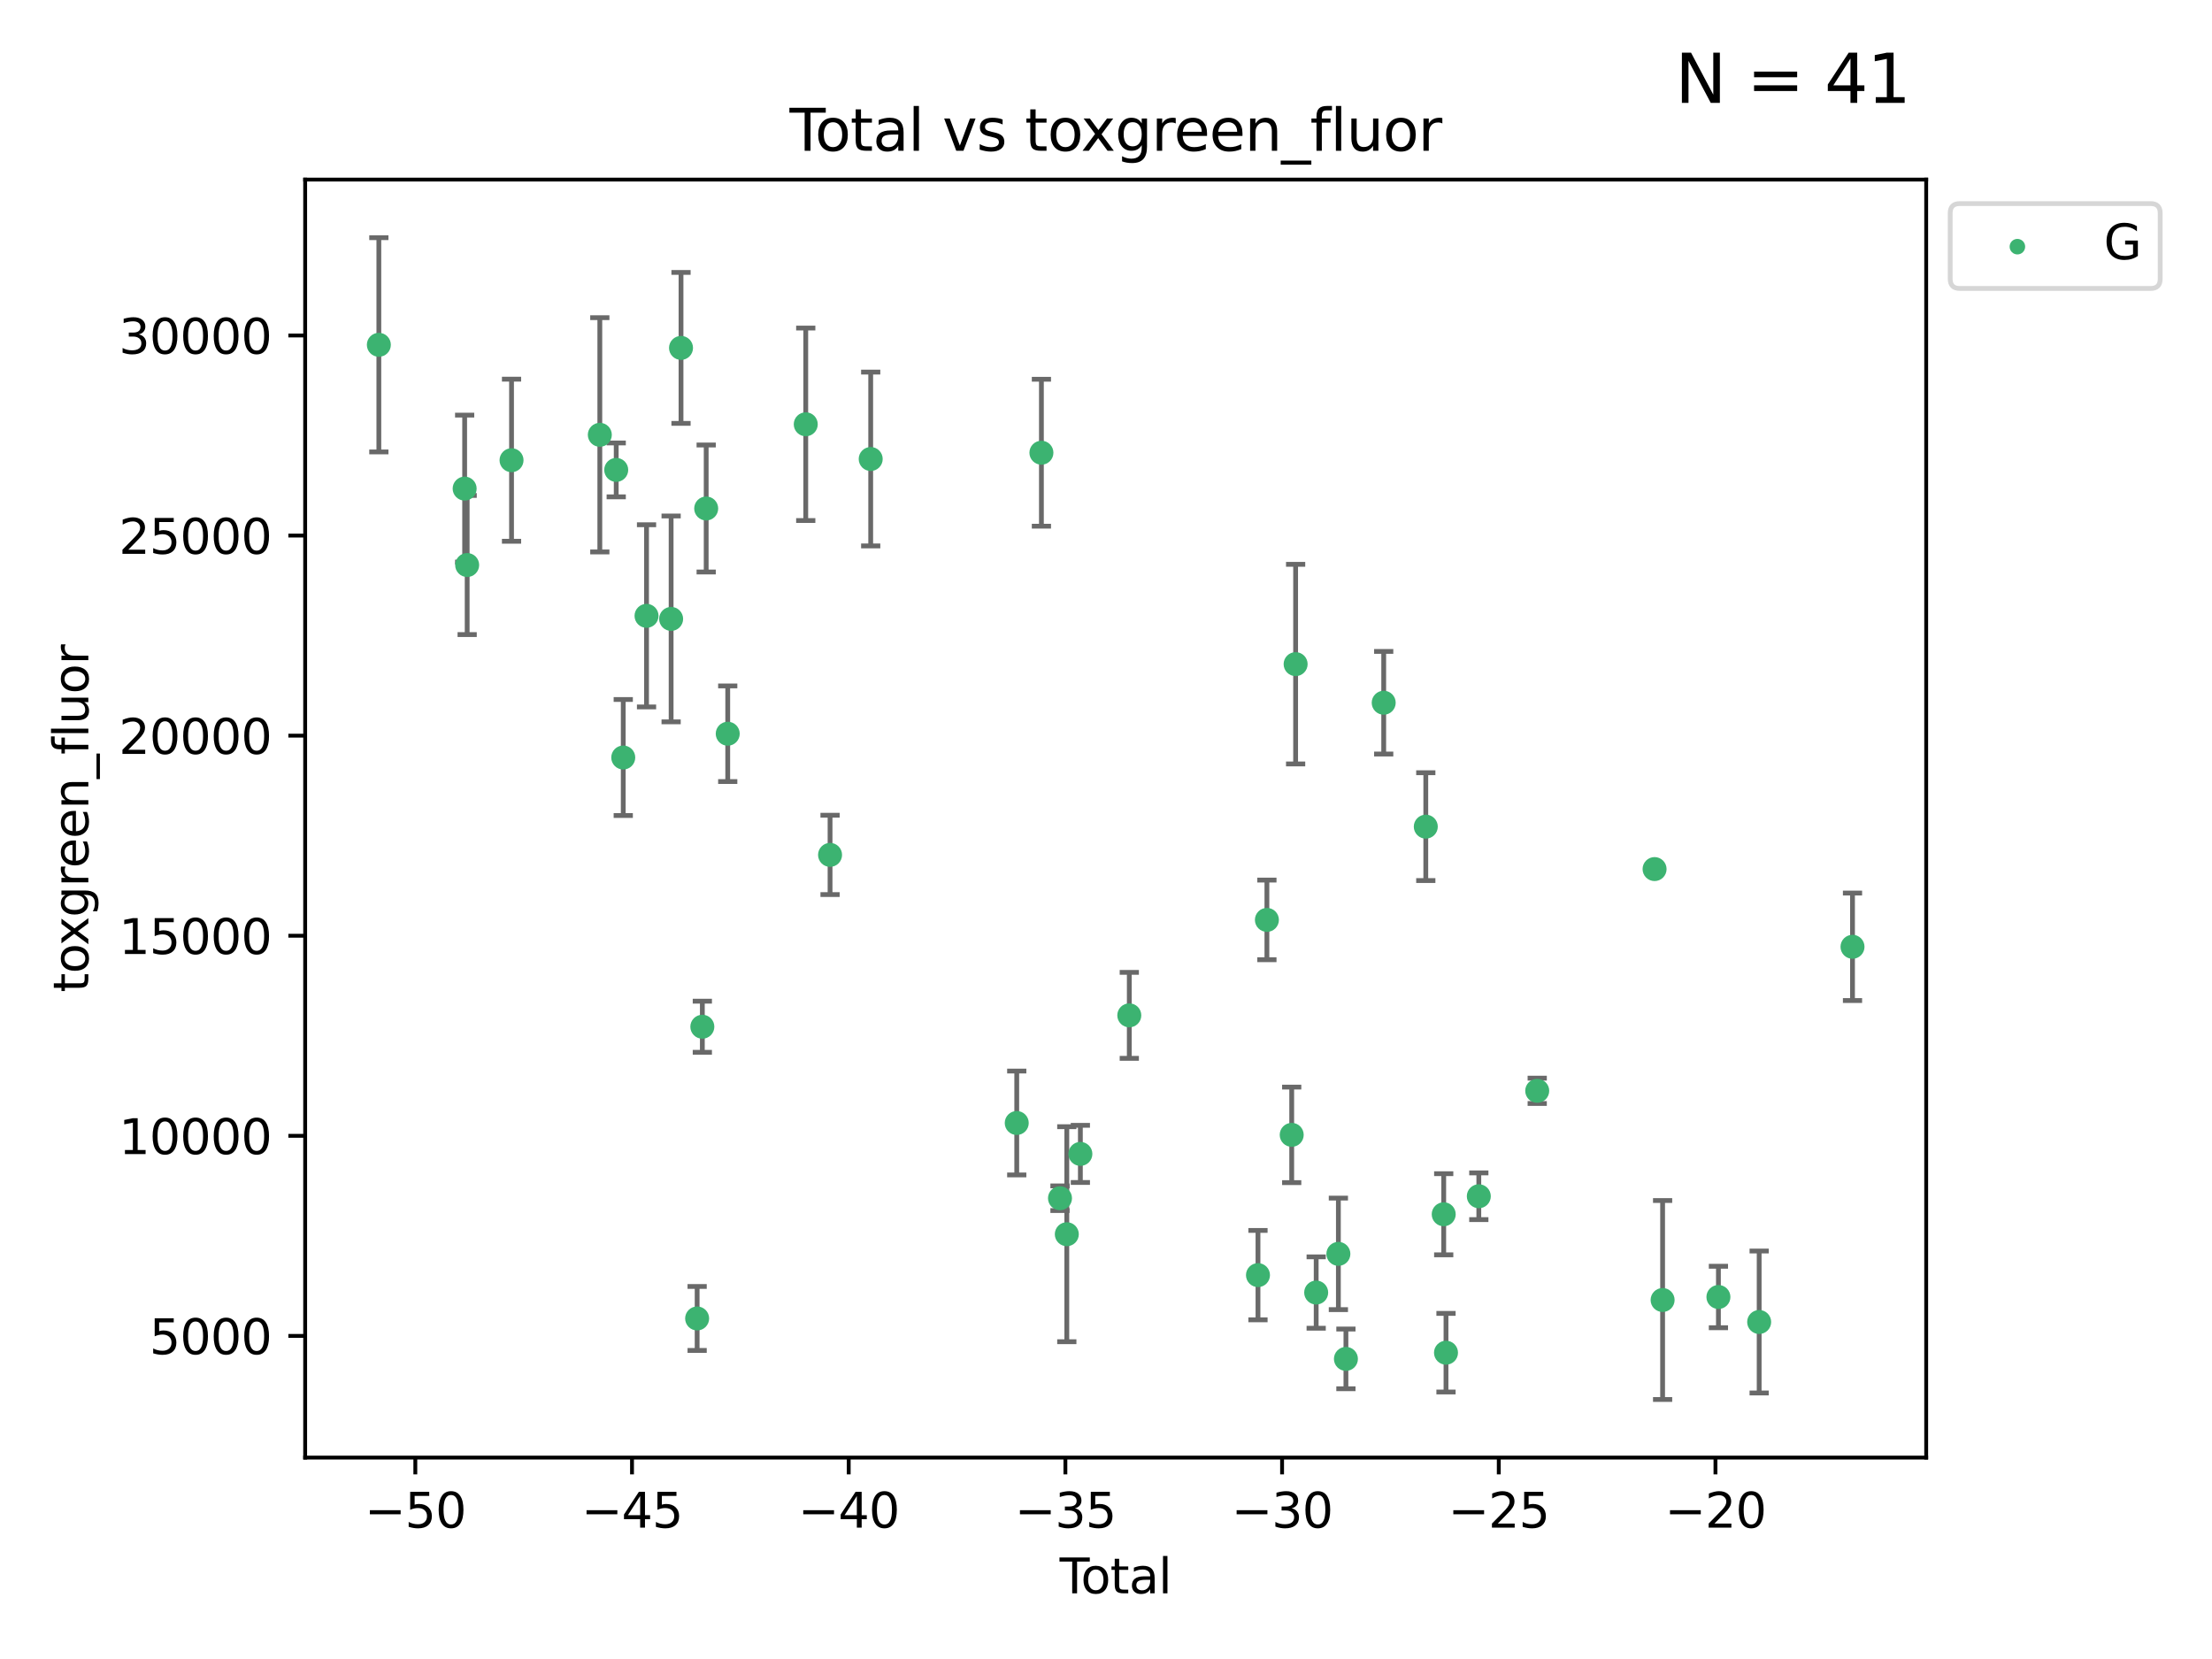 <?xml version="1.0" encoding="utf-8" standalone="no"?>
<!DOCTYPE svg PUBLIC "-//W3C//DTD SVG 1.1//EN"
  "http://www.w3.org/Graphics/SVG/1.1/DTD/svg11.dtd">
<svg xmlns:xlink="http://www.w3.org/1999/xlink" width="460.8pt" height="345.6pt" viewBox="0 0 460.8 345.6" xmlns="http://www.w3.org/2000/svg" version="1.1">
 <defs>
  <style type="text/css">*{stroke-linejoin: round; stroke-linecap: butt}</style>
 </defs>
 <g id="figure_1">
  <g id="patch_1">
   <path d="M 0 345.6 
L 460.8 345.6 
L 460.8 0 
L 0 0 
z
" style="fill: #ffffff"/>
  </g>
  <g id="axes_1">
   <g id="patch_2">
    <path d="M 63.571 303.64 
L 401.26 303.64 
L 401.26 37.411 
L 63.571 37.411 
z
" style="fill: #ffffff"/>
   </g>
   <g id="PathCollection_1">
    <defs>
     <path id="md3df9afcb2" d="M 0 1.118 
C 0.297 1.118 0.581 1 0.791 0.791 
C 1 0.581 1.118 0.297 1.118 0 
C 1.118 -0.297 1 -0.581 0.791 -0.791 
C 0.581 -1 0.297 -1.118 0 -1.118 
C -0.297 -1.118 -0.581 -1 -0.791 -0.791 
C -1 -0.581 -1.118 -0.297 -1.118 0 
C -1.118 0.297 -1 0.581 -0.791 0.791 
C -0.581 1 -0.297 1.118 0 1.118 
z
" style="stroke: #3cb371"/>
    </defs>
    <g clip-path="url(#p1edfb2a0eb)">
     <use xlink:href="#md3df9afcb2" x="78.921" y="71.829" style="fill: #3cb371; stroke: #3cb371"/>
     <use xlink:href="#md3df9afcb2" x="96.795" y="101.783" style="fill: #3cb371; stroke: #3cb371"/>
     <use xlink:href="#md3df9afcb2" x="97.319" y="117.705" style="fill: #3cb371; stroke: #3cb371"/>
     <use xlink:href="#md3df9afcb2" x="106.562" y="95.87" style="fill: #3cb371; stroke: #3cb371"/>
     <use xlink:href="#md3df9afcb2" x="124.953" y="90.578" style="fill: #3cb371; stroke: #3cb371"/>
     <use xlink:href="#md3df9afcb2" x="128.369" y="97.889" style="fill: #3cb371; stroke: #3cb371"/>
     <use xlink:href="#md3df9afcb2" x="129.835" y="157.804" style="fill: #3cb371; stroke: #3cb371"/>
     <use xlink:href="#md3df9afcb2" x="134.685" y="128.29" style="fill: #3cb371; stroke: #3cb371"/>
     <use xlink:href="#md3df9afcb2" x="139.807" y="128.929" style="fill: #3cb371; stroke: #3cb371"/>
     <use xlink:href="#md3df9afcb2" x="141.868" y="72.475" style="fill: #3cb371; stroke: #3cb371"/>
     <use xlink:href="#md3df9afcb2" x="145.227" y="274.66" style="fill: #3cb371; stroke: #3cb371"/>
     <use xlink:href="#md3df9afcb2" x="146.31" y="213.887" style="fill: #3cb371; stroke: #3cb371"/>
     <use xlink:href="#md3df9afcb2" x="147.112" y="105.928" style="fill: #3cb371; stroke: #3cb371"/>
     <use xlink:href="#md3df9afcb2" x="151.6" y="152.848" style="fill: #3cb371; stroke: #3cb371"/>
     <use xlink:href="#md3df9afcb2" x="167.853" y="88.387" style="fill: #3cb371; stroke: #3cb371"/>
     <use xlink:href="#md3df9afcb2" x="172.916" y="178.087" style="fill: #3cb371; stroke: #3cb371"/>
     <use xlink:href="#md3df9afcb2" x="181.383" y="95.619" style="fill: #3cb371; stroke: #3cb371"/>
     <use xlink:href="#md3df9afcb2" x="211.806" y="233.94" style="fill: #3cb371; stroke: #3cb371"/>
     <use xlink:href="#md3df9afcb2" x="216.945" y="94.31" style="fill: #3cb371; stroke: #3cb371"/>
     <use xlink:href="#md3df9afcb2" x="220.816" y="249.612" style="fill: #3cb371; stroke: #3cb371"/>
     <use xlink:href="#md3df9afcb2" x="222.236" y="257.109" style="fill: #3cb371; stroke: #3cb371"/>
     <use xlink:href="#md3df9afcb2" x="225.061" y="240.379" style="fill: #3cb371; stroke: #3cb371"/>
     <use xlink:href="#md3df9afcb2" x="235.252" y="211.515" style="fill: #3cb371; stroke: #3cb371"/>
     <use xlink:href="#md3df9afcb2" x="262.06" y="265.63" style="fill: #3cb371; stroke: #3cb371"/>
     <use xlink:href="#md3df9afcb2" x="263.919" y="191.631" style="fill: #3cb371; stroke: #3cb371"/>
     <use xlink:href="#md3df9afcb2" x="269.086" y="236.411" style="fill: #3cb371; stroke: #3cb371"/>
     <use xlink:href="#md3df9afcb2" x="269.902" y="138.35" style="fill: #3cb371; stroke: #3cb371"/>
     <use xlink:href="#md3df9afcb2" x="274.184" y="269.261" style="fill: #3cb371; stroke: #3cb371"/>
     <use xlink:href="#md3df9afcb2" x="278.809" y="261.204" style="fill: #3cb371; stroke: #3cb371"/>
     <use xlink:href="#md3df9afcb2" x="280.38" y="283.083" style="fill: #3cb371; stroke: #3cb371"/>
     <use xlink:href="#md3df9afcb2" x="288.251" y="146.392" style="fill: #3cb371; stroke: #3cb371"/>
     <use xlink:href="#md3df9afcb2" x="297.018" y="172.205" style="fill: #3cb371; stroke: #3cb371"/>
     <use xlink:href="#md3df9afcb2" x="300.752" y="252.953" style="fill: #3cb371; stroke: #3cb371"/>
     <use xlink:href="#md3df9afcb2" x="301.228" y="281.793" style="fill: #3cb371; stroke: #3cb371"/>
     <use xlink:href="#md3df9afcb2" x="308.064" y="249.2" style="fill: #3cb371; stroke: #3cb371"/>
     <use xlink:href="#md3df9afcb2" x="320.231" y="227.239" style="fill: #3cb371; stroke: #3cb371"/>
     <use xlink:href="#md3df9afcb2" x="344.679" y="181.043" style="fill: #3cb371; stroke: #3cb371"/>
     <use xlink:href="#md3df9afcb2" x="346.352" y="270.814" style="fill: #3cb371; stroke: #3cb371"/>
     <use xlink:href="#md3df9afcb2" x="357.978" y="270.188" style="fill: #3cb371; stroke: #3cb371"/>
     <use xlink:href="#md3df9afcb2" x="366.466" y="275.395" style="fill: #3cb371; stroke: #3cb371"/>
     <use xlink:href="#md3df9afcb2" x="385.911" y="197.234" style="fill: #3cb371; stroke: #3cb371"/>
    </g>
   </g>
   <g id="matplotlib.axis_1">
    <g id="xtick_1">
     <g id="line2d_1">
      <defs>
       <path id="m8cf23bf9b9" d="M 0 0 
L 0 3.5 
" style="stroke: #000000; stroke-width: 0.8"/>
      </defs>
      <g>
       <use xlink:href="#m8cf23bf9b9" x="86.519" y="303.64" style="stroke: #000000; stroke-width: 0.8"/>
      </g>
     </g>
     <g id="text_1">
      <!-- −50 -->
      <g transform="translate(75.966 318.238)scale(0.1 -0.1)">
       <defs>
        <path id="DejaVuSans-2212" d="M 678 2272 
L 4684 2272 
L 4684 1741 
L 678 1741 
L 678 2272 
z
" transform="scale(0.016)"/>
        <path id="DejaVuSans-35" d="M 691 4666 
L 3169 4666 
L 3169 4134 
L 1269 4134 
L 1269 2991 
Q 1406 3038 1543 3061 
Q 1681 3084 1819 3084 
Q 2600 3084 3056 2656 
Q 3513 2228 3513 1497 
Q 3513 744 3044 326 
Q 2575 -91 1722 -91 
Q 1428 -91 1123 -41 
Q 819 9 494 109 
L 494 744 
Q 775 591 1075 516 
Q 1375 441 1709 441 
Q 2250 441 2565 725 
Q 2881 1009 2881 1497 
Q 2881 1984 2565 2268 
Q 2250 2553 1709 2553 
Q 1456 2553 1204 2497 
Q 953 2441 691 2322 
L 691 4666 
z
" transform="scale(0.016)"/>
        <path id="DejaVuSans-30" d="M 2034 4250 
Q 1547 4250 1301 3770 
Q 1056 3291 1056 2328 
Q 1056 1369 1301 889 
Q 1547 409 2034 409 
Q 2525 409 2770 889 
Q 3016 1369 3016 2328 
Q 3016 3291 2770 3770 
Q 2525 4250 2034 4250 
z
M 2034 4750 
Q 2819 4750 3233 4129 
Q 3647 3509 3647 2328 
Q 3647 1150 3233 529 
Q 2819 -91 2034 -91 
Q 1250 -91 836 529 
Q 422 1150 422 2328 
Q 422 3509 836 4129 
Q 1250 4750 2034 4750 
z
" transform="scale(0.016)"/>
       </defs>
       <use xlink:href="#DejaVuSans-2212"/>
       <use xlink:href="#DejaVuSans-35" x="83.789"/>
       <use xlink:href="#DejaVuSans-30" x="147.412"/>
      </g>
     </g>
    </g>
    <g id="xtick_2">
     <g id="line2d_2">
      <g>
       <use xlink:href="#m8cf23bf9b9" x="131.659" y="303.64" style="stroke: #000000; stroke-width: 0.8"/>
      </g>
     </g>
     <g id="text_2">
      <!-- −45 -->
      <g transform="translate(121.107 318.238)scale(0.1 -0.1)">
       <defs>
        <path id="DejaVuSans-34" d="M 2419 4116 
L 825 1625 
L 2419 1625 
L 2419 4116 
z
M 2253 4666 
L 3047 4666 
L 3047 1625 
L 3713 1625 
L 3713 1100 
L 3047 1100 
L 3047 0 
L 2419 0 
L 2419 1100 
L 313 1100 
L 313 1709 
L 2253 4666 
z
" transform="scale(0.016)"/>
       </defs>
       <use xlink:href="#DejaVuSans-2212"/>
       <use xlink:href="#DejaVuSans-34" x="83.789"/>
       <use xlink:href="#DejaVuSans-35" x="147.412"/>
      </g>
     </g>
    </g>
    <g id="xtick_3">
     <g id="line2d_3">
      <g>
       <use xlink:href="#m8cf23bf9b9" x="176.8" y="303.64" style="stroke: #000000; stroke-width: 0.8"/>
      </g>
     </g>
     <g id="text_3">
      <!-- −40 -->
      <g transform="translate(166.247 318.238)scale(0.1 -0.1)">
       <use xlink:href="#DejaVuSans-2212"/>
       <use xlink:href="#DejaVuSans-34" x="83.789"/>
       <use xlink:href="#DejaVuSans-30" x="147.412"/>
      </g>
     </g>
    </g>
    <g id="xtick_4">
     <g id="line2d_4">
      <g>
       <use xlink:href="#m8cf23bf9b9" x="221.94" y="303.64" style="stroke: #000000; stroke-width: 0.8"/>
      </g>
     </g>
     <g id="text_4">
      <!-- −35 -->
      <g transform="translate(211.388 318.238)scale(0.1 -0.1)">
       <defs>
        <path id="DejaVuSans-33" d="M 2597 2516 
Q 3050 2419 3304 2112 
Q 3559 1806 3559 1356 
Q 3559 666 3084 287 
Q 2609 -91 1734 -91 
Q 1441 -91 1130 -33 
Q 819 25 488 141 
L 488 750 
Q 750 597 1062 519 
Q 1375 441 1716 441 
Q 2309 441 2620 675 
Q 2931 909 2931 1356 
Q 2931 1769 2642 2001 
Q 2353 2234 1838 2234 
L 1294 2234 
L 1294 2753 
L 1863 2753 
Q 2328 2753 2575 2939 
Q 2822 3125 2822 3475 
Q 2822 3834 2567 4026 
Q 2313 4219 1838 4219 
Q 1578 4219 1281 4162 
Q 984 4106 628 3988 
L 628 4550 
Q 988 4650 1302 4700 
Q 1616 4750 1894 4750 
Q 2613 4750 3031 4423 
Q 3450 4097 3450 3541 
Q 3450 3153 3228 2886 
Q 3006 2619 2597 2516 
z
" transform="scale(0.016)"/>
       </defs>
       <use xlink:href="#DejaVuSans-2212"/>
       <use xlink:href="#DejaVuSans-33" x="83.789"/>
       <use xlink:href="#DejaVuSans-35" x="147.412"/>
      </g>
     </g>
    </g>
    <g id="xtick_5">
     <g id="line2d_5">
      <g>
       <use xlink:href="#m8cf23bf9b9" x="267.081" y="303.64" style="stroke: #000000; stroke-width: 0.8"/>
      </g>
     </g>
     <g id="text_5">
      <!-- −30 -->
      <g transform="translate(256.528 318.238)scale(0.1 -0.1)">
       <use xlink:href="#DejaVuSans-2212"/>
       <use xlink:href="#DejaVuSans-33" x="83.789"/>
       <use xlink:href="#DejaVuSans-30" x="147.412"/>
      </g>
     </g>
    </g>
    <g id="xtick_6">
     <g id="line2d_6">
      <g>
       <use xlink:href="#m8cf23bf9b9" x="312.221" y="303.64" style="stroke: #000000; stroke-width: 0.8"/>
      </g>
     </g>
     <g id="text_6">
      <!-- −25 -->
      <g transform="translate(301.669 318.238)scale(0.1 -0.1)">
       <defs>
        <path id="DejaVuSans-32" d="M 1228 531 
L 3431 531 
L 3431 0 
L 469 0 
L 469 531 
Q 828 903 1448 1529 
Q 2069 2156 2228 2338 
Q 2531 2678 2651 2914 
Q 2772 3150 2772 3378 
Q 2772 3750 2511 3984 
Q 2250 4219 1831 4219 
Q 1534 4219 1204 4116 
Q 875 4013 500 3803 
L 500 4441 
Q 881 4594 1212 4672 
Q 1544 4750 1819 4750 
Q 2544 4750 2975 4387 
Q 3406 4025 3406 3419 
Q 3406 3131 3298 2873 
Q 3191 2616 2906 2266 
Q 2828 2175 2409 1742 
Q 1991 1309 1228 531 
z
" transform="scale(0.016)"/>
       </defs>
       <use xlink:href="#DejaVuSans-2212"/>
       <use xlink:href="#DejaVuSans-32" x="83.789"/>
       <use xlink:href="#DejaVuSans-35" x="147.412"/>
      </g>
     </g>
    </g>
    <g id="xtick_7">
     <g id="line2d_7">
      <g>
       <use xlink:href="#m8cf23bf9b9" x="357.362" y="303.64" style="stroke: #000000; stroke-width: 0.8"/>
      </g>
     </g>
     <g id="text_7">
      <!-- −20 -->
      <g transform="translate(346.81 318.238)scale(0.1 -0.1)">
       <use xlink:href="#DejaVuSans-2212"/>
       <use xlink:href="#DejaVuSans-32" x="83.789"/>
       <use xlink:href="#DejaVuSans-30" x="147.412"/>
      </g>
     </g>
    </g>
    <g id="text_8">
     <!-- Total -->
     <g transform="translate(220.739 331.917)scale(0.1 -0.1)">
      <defs>
       <path id="DejaVuSans-54" d="M -19 4666 
L 3928 4666 
L 3928 4134 
L 2272 4134 
L 2272 0 
L 1638 0 
L 1638 4134 
L -19 4134 
L -19 4666 
z
" transform="scale(0.016)"/>
       <path id="DejaVuSans-6f" d="M 1959 3097 
Q 1497 3097 1228 2736 
Q 959 2375 959 1747 
Q 959 1119 1226 758 
Q 1494 397 1959 397 
Q 2419 397 2687 759 
Q 2956 1122 2956 1747 
Q 2956 2369 2687 2733 
Q 2419 3097 1959 3097 
z
M 1959 3584 
Q 2709 3584 3137 3096 
Q 3566 2609 3566 1747 
Q 3566 888 3137 398 
Q 2709 -91 1959 -91 
Q 1206 -91 779 398 
Q 353 888 353 1747 
Q 353 2609 779 3096 
Q 1206 3584 1959 3584 
z
" transform="scale(0.016)"/>
       <path id="DejaVuSans-74" d="M 1172 4494 
L 1172 3500 
L 2356 3500 
L 2356 3053 
L 1172 3053 
L 1172 1153 
Q 1172 725 1289 603 
Q 1406 481 1766 481 
L 2356 481 
L 2356 0 
L 1766 0 
Q 1100 0 847 248 
Q 594 497 594 1153 
L 594 3053 
L 172 3053 
L 172 3500 
L 594 3500 
L 594 4494 
L 1172 4494 
z
" transform="scale(0.016)"/>
       <path id="DejaVuSans-61" d="M 2194 1759 
Q 1497 1759 1228 1600 
Q 959 1441 959 1056 
Q 959 750 1161 570 
Q 1363 391 1709 391 
Q 2188 391 2477 730 
Q 2766 1069 2766 1631 
L 2766 1759 
L 2194 1759 
z
M 3341 1997 
L 3341 0 
L 2766 0 
L 2766 531 
Q 2569 213 2275 61 
Q 1981 -91 1556 -91 
Q 1019 -91 701 211 
Q 384 513 384 1019 
Q 384 1609 779 1909 
Q 1175 2209 1959 2209 
L 2766 2209 
L 2766 2266 
Q 2766 2663 2505 2880 
Q 2244 3097 1772 3097 
Q 1472 3097 1187 3025 
Q 903 2953 641 2809 
L 641 3341 
Q 956 3463 1253 3523 
Q 1550 3584 1831 3584 
Q 2591 3584 2966 3190 
Q 3341 2797 3341 1997 
z
" transform="scale(0.016)"/>
       <path id="DejaVuSans-6c" d="M 603 4863 
L 1178 4863 
L 1178 0 
L 603 0 
L 603 4863 
z
" transform="scale(0.016)"/>
      </defs>
      <use xlink:href="#DejaVuSans-54"/>
      <use xlink:href="#DejaVuSans-6f" x="44.084"/>
      <use xlink:href="#DejaVuSans-74" x="105.266"/>
      <use xlink:href="#DejaVuSans-61" x="144.475"/>
      <use xlink:href="#DejaVuSans-6c" x="205.754"/>
     </g>
    </g>
   </g>
   <g id="matplotlib.axis_2">
    <g id="ytick_1">
     <g id="line2d_8">
      <defs>
       <path id="m9a70e4c75c" d="M 0 0 
L -3.5 0 
" style="stroke: #000000; stroke-width: 0.8"/>
      </defs>
      <g>
       <use xlink:href="#m9a70e4c75c" x="63.571" y="278.294" style="stroke: #000000; stroke-width: 0.8"/>
      </g>
     </g>
     <g id="text_9">
      <!-- 5000 -->
      <g transform="translate(31.121 282.093)scale(0.1 -0.1)">
       <use xlink:href="#DejaVuSans-35"/>
       <use xlink:href="#DejaVuSans-30" x="63.623"/>
       <use xlink:href="#DejaVuSans-30" x="127.246"/>
       <use xlink:href="#DejaVuSans-30" x="190.869"/>
      </g>
     </g>
    </g>
    <g id="ytick_2">
     <g id="line2d_9">
      <g>
       <use xlink:href="#m9a70e4c75c" x="63.571" y="236.612" style="stroke: #000000; stroke-width: 0.8"/>
      </g>
     </g>
     <g id="text_10">
      <!-- 10000 -->
      <g transform="translate(24.759 240.412)scale(0.1 -0.1)">
       <defs>
        <path id="DejaVuSans-31" d="M 794 531 
L 1825 531 
L 1825 4091 
L 703 3866 
L 703 4441 
L 1819 4666 
L 2450 4666 
L 2450 531 
L 3481 531 
L 3481 0 
L 794 0 
L 794 531 
z
" transform="scale(0.016)"/>
       </defs>
       <use xlink:href="#DejaVuSans-31"/>
       <use xlink:href="#DejaVuSans-30" x="63.623"/>
       <use xlink:href="#DejaVuSans-30" x="127.246"/>
       <use xlink:href="#DejaVuSans-30" x="190.869"/>
       <use xlink:href="#DejaVuSans-30" x="254.492"/>
      </g>
     </g>
    </g>
    <g id="ytick_3">
     <g id="line2d_10">
      <g>
       <use xlink:href="#m9a70e4c75c" x="63.571" y="194.931" style="stroke: #000000; stroke-width: 0.8"/>
      </g>
     </g>
     <g id="text_11">
      <!-- 15000 -->
      <g transform="translate(24.759 198.73)scale(0.1 -0.1)">
       <use xlink:href="#DejaVuSans-31"/>
       <use xlink:href="#DejaVuSans-35" x="63.623"/>
       <use xlink:href="#DejaVuSans-30" x="127.246"/>
       <use xlink:href="#DejaVuSans-30" x="190.869"/>
       <use xlink:href="#DejaVuSans-30" x="254.492"/>
      </g>
     </g>
    </g>
    <g id="ytick_4">
     <g id="line2d_11">
      <g>
       <use xlink:href="#m9a70e4c75c" x="63.571" y="153.249" style="stroke: #000000; stroke-width: 0.8"/>
      </g>
     </g>
     <g id="text_12">
      <!-- 20000 -->
      <g transform="translate(24.759 157.048)scale(0.1 -0.1)">
       <use xlink:href="#DejaVuSans-32"/>
       <use xlink:href="#DejaVuSans-30" x="63.623"/>
       <use xlink:href="#DejaVuSans-30" x="127.246"/>
       <use xlink:href="#DejaVuSans-30" x="190.869"/>
       <use xlink:href="#DejaVuSans-30" x="254.492"/>
      </g>
     </g>
    </g>
    <g id="ytick_5">
     <g id="line2d_12">
      <g>
       <use xlink:href="#m9a70e4c75c" x="63.571" y="111.567" style="stroke: #000000; stroke-width: 0.8"/>
      </g>
     </g>
     <g id="text_13">
      <!-- 25000 -->
      <g transform="translate(24.759 115.367)scale(0.1 -0.1)">
       <use xlink:href="#DejaVuSans-32"/>
       <use xlink:href="#DejaVuSans-35" x="63.623"/>
       <use xlink:href="#DejaVuSans-30" x="127.246"/>
       <use xlink:href="#DejaVuSans-30" x="190.869"/>
       <use xlink:href="#DejaVuSans-30" x="254.492"/>
      </g>
     </g>
    </g>
    <g id="ytick_6">
     <g id="line2d_13">
      <g>
       <use xlink:href="#m9a70e4c75c" x="63.571" y="69.886" style="stroke: #000000; stroke-width: 0.8"/>
      </g>
     </g>
     <g id="text_14">
      <!-- 30000 -->
      <g transform="translate(24.759 73.685)scale(0.1 -0.1)">
       <use xlink:href="#DejaVuSans-33"/>
       <use xlink:href="#DejaVuSans-30" x="63.623"/>
       <use xlink:href="#DejaVuSans-30" x="127.246"/>
       <use xlink:href="#DejaVuSans-30" x="190.869"/>
       <use xlink:href="#DejaVuSans-30" x="254.492"/>
      </g>
     </g>
    </g>
    <g id="text_15">
     <!-- toxgreen_fluor -->
     <g transform="translate(18.401 206.72)rotate(-90)scale(0.1 -0.1)">
      <defs>
       <path id="DejaVuSans-78" d="M 3513 3500 
L 2247 1797 
L 3578 0 
L 2900 0 
L 1881 1375 
L 863 0 
L 184 0 
L 1544 1831 
L 300 3500 
L 978 3500 
L 1906 2253 
L 2834 3500 
L 3513 3500 
z
" transform="scale(0.016)"/>
       <path id="DejaVuSans-67" d="M 2906 1791 
Q 2906 2416 2648 2759 
Q 2391 3103 1925 3103 
Q 1463 3103 1205 2759 
Q 947 2416 947 1791 
Q 947 1169 1205 825 
Q 1463 481 1925 481 
Q 2391 481 2648 825 
Q 2906 1169 2906 1791 
z
M 3481 434 
Q 3481 -459 3084 -895 
Q 2688 -1331 1869 -1331 
Q 1566 -1331 1297 -1286 
Q 1028 -1241 775 -1147 
L 775 -588 
Q 1028 -725 1275 -790 
Q 1522 -856 1778 -856 
Q 2344 -856 2625 -561 
Q 2906 -266 2906 331 
L 2906 616 
Q 2728 306 2450 153 
Q 2172 0 1784 0 
Q 1141 0 747 490 
Q 353 981 353 1791 
Q 353 2603 747 3093 
Q 1141 3584 1784 3584 
Q 2172 3584 2450 3431 
Q 2728 3278 2906 2969 
L 2906 3500 
L 3481 3500 
L 3481 434 
z
" transform="scale(0.016)"/>
       <path id="DejaVuSans-72" d="M 2631 2963 
Q 2534 3019 2420 3045 
Q 2306 3072 2169 3072 
Q 1681 3072 1420 2755 
Q 1159 2438 1159 1844 
L 1159 0 
L 581 0 
L 581 3500 
L 1159 3500 
L 1159 2956 
Q 1341 3275 1631 3429 
Q 1922 3584 2338 3584 
Q 2397 3584 2469 3576 
Q 2541 3569 2628 3553 
L 2631 2963 
z
" transform="scale(0.016)"/>
       <path id="DejaVuSans-65" d="M 3597 1894 
L 3597 1613 
L 953 1613 
Q 991 1019 1311 708 
Q 1631 397 2203 397 
Q 2534 397 2845 478 
Q 3156 559 3463 722 
L 3463 178 
Q 3153 47 2828 -22 
Q 2503 -91 2169 -91 
Q 1331 -91 842 396 
Q 353 884 353 1716 
Q 353 2575 817 3079 
Q 1281 3584 2069 3584 
Q 2775 3584 3186 3129 
Q 3597 2675 3597 1894 
z
M 3022 2063 
Q 3016 2534 2758 2815 
Q 2500 3097 2075 3097 
Q 1594 3097 1305 2825 
Q 1016 2553 972 2059 
L 3022 2063 
z
" transform="scale(0.016)"/>
       <path id="DejaVuSans-6e" d="M 3513 2113 
L 3513 0 
L 2938 0 
L 2938 2094 
Q 2938 2591 2744 2837 
Q 2550 3084 2163 3084 
Q 1697 3084 1428 2787 
Q 1159 2491 1159 1978 
L 1159 0 
L 581 0 
L 581 3500 
L 1159 3500 
L 1159 2956 
Q 1366 3272 1645 3428 
Q 1925 3584 2291 3584 
Q 2894 3584 3203 3211 
Q 3513 2838 3513 2113 
z
" transform="scale(0.016)"/>
       <path id="DejaVuSans-5f" d="M 3263 -1063 
L 3263 -1509 
L -63 -1509 
L -63 -1063 
L 3263 -1063 
z
" transform="scale(0.016)"/>
       <path id="DejaVuSans-66" d="M 2375 4863 
L 2375 4384 
L 1825 4384 
Q 1516 4384 1395 4259 
Q 1275 4134 1275 3809 
L 1275 3500 
L 2222 3500 
L 2222 3053 
L 1275 3053 
L 1275 0 
L 697 0 
L 697 3053 
L 147 3053 
L 147 3500 
L 697 3500 
L 697 3744 
Q 697 4328 969 4595 
Q 1241 4863 1831 4863 
L 2375 4863 
z
" transform="scale(0.016)"/>
       <path id="DejaVuSans-75" d="M 544 1381 
L 544 3500 
L 1119 3500 
L 1119 1403 
Q 1119 906 1312 657 
Q 1506 409 1894 409 
Q 2359 409 2629 706 
Q 2900 1003 2900 1516 
L 2900 3500 
L 3475 3500 
L 3475 0 
L 2900 0 
L 2900 538 
Q 2691 219 2414 64 
Q 2138 -91 1772 -91 
Q 1169 -91 856 284 
Q 544 659 544 1381 
z
M 1991 3584 
L 1991 3584 
z
" transform="scale(0.016)"/>
      </defs>
      <use xlink:href="#DejaVuSans-74"/>
      <use xlink:href="#DejaVuSans-6f" x="39.209"/>
      <use xlink:href="#DejaVuSans-78" x="97.266"/>
      <use xlink:href="#DejaVuSans-67" x="156.445"/>
      <use xlink:href="#DejaVuSans-72" x="219.922"/>
      <use xlink:href="#DejaVuSans-65" x="258.785"/>
      <use xlink:href="#DejaVuSans-65" x="320.309"/>
      <use xlink:href="#DejaVuSans-6e" x="381.832"/>
      <use xlink:href="#DejaVuSans-5f" x="445.211"/>
      <use xlink:href="#DejaVuSans-66" x="495.211"/>
      <use xlink:href="#DejaVuSans-6c" x="530.416"/>
      <use xlink:href="#DejaVuSans-75" x="558.199"/>
      <use xlink:href="#DejaVuSans-6f" x="621.578"/>
      <use xlink:href="#DejaVuSans-72" x="682.76"/>
     </g>
    </g>
   </g>
   <g id="LineCollection_1">
    <path d="M 78.921 94.146 
L 78.921 49.513 
" clip-path="url(#p1edfb2a0eb)" style="fill: none; stroke: #696969"/>
    <path d="M 96.795 117.09 
L 96.795 86.476 
" clip-path="url(#p1edfb2a0eb)" style="fill: none; stroke: #696969"/>
    <path d="M 97.319 132.193 
L 97.319 103.217 
" clip-path="url(#p1edfb2a0eb)" style="fill: none; stroke: #696969"/>
    <path d="M 106.562 112.753 
L 106.562 78.987 
" clip-path="url(#p1edfb2a0eb)" style="fill: none; stroke: #696969"/>
    <path d="M 124.953 114.978 
L 124.953 66.177 
" clip-path="url(#p1edfb2a0eb)" style="fill: none; stroke: #696969"/>
    <path d="M 128.369 103.502 
L 128.369 92.276 
" clip-path="url(#p1edfb2a0eb)" style="fill: none; stroke: #696969"/>
    <path d="M 129.835 169.888 
L 129.835 145.72 
" clip-path="url(#p1edfb2a0eb)" style="fill: none; stroke: #696969"/>
    <path d="M 134.685 147.266 
L 134.685 109.315 
" clip-path="url(#p1edfb2a0eb)" style="fill: none; stroke: #696969"/>
    <path d="M 139.807 150.371 
L 139.807 107.487 
" clip-path="url(#p1edfb2a0eb)" style="fill: none; stroke: #696969"/>
    <path d="M 141.868 88.198 
L 141.868 56.753 
" clip-path="url(#p1edfb2a0eb)" style="fill: none; stroke: #696969"/>
    <path d="M 145.227 281.323 
L 145.227 267.998 
" clip-path="url(#p1edfb2a0eb)" style="fill: none; stroke: #696969"/>
    <path d="M 146.31 219.21 
L 146.31 208.565 
" clip-path="url(#p1edfb2a0eb)" style="fill: none; stroke: #696969"/>
    <path d="M 147.112 119.158 
L 147.112 92.699 
" clip-path="url(#p1edfb2a0eb)" style="fill: none; stroke: #696969"/>
    <path d="M 151.6 162.808 
L 151.6 142.888 
" clip-path="url(#p1edfb2a0eb)" style="fill: none; stroke: #696969"/>
    <path d="M 167.853 108.436 
L 167.853 68.338 
" clip-path="url(#p1edfb2a0eb)" style="fill: none; stroke: #696969"/>
    <path d="M 172.916 186.35 
L 172.916 169.825 
" clip-path="url(#p1edfb2a0eb)" style="fill: none; stroke: #696969"/>
    <path d="M 181.383 113.725 
L 181.383 77.513 
" clip-path="url(#p1edfb2a0eb)" style="fill: none; stroke: #696969"/>
    <path d="M 211.806 244.757 
L 211.806 223.123 
" clip-path="url(#p1edfb2a0eb)" style="fill: none; stroke: #696969"/>
    <path d="M 216.945 109.615 
L 216.945 79.005 
" clip-path="url(#p1edfb2a0eb)" style="fill: none; stroke: #696969"/>
    <path d="M 220.816 252.18 
L 220.816 247.044 
" clip-path="url(#p1edfb2a0eb)" style="fill: none; stroke: #696969"/>
    <path d="M 222.236 279.504 
L 222.236 234.714 
" clip-path="url(#p1edfb2a0eb)" style="fill: none; stroke: #696969"/>
    <path d="M 225.061 246.33 
L 225.061 234.428 
" clip-path="url(#p1edfb2a0eb)" style="fill: none; stroke: #696969"/>
    <path d="M 235.252 220.472 
L 235.252 202.558 
" clip-path="url(#p1edfb2a0eb)" style="fill: none; stroke: #696969"/>
    <path d="M 262.06 274.942 
L 262.06 256.319 
" clip-path="url(#p1edfb2a0eb)" style="fill: none; stroke: #696969"/>
    <path d="M 263.919 199.924 
L 263.919 183.337 
" clip-path="url(#p1edfb2a0eb)" style="fill: none; stroke: #696969"/>
    <path d="M 269.086 246.36 
L 269.086 226.463 
" clip-path="url(#p1edfb2a0eb)" style="fill: none; stroke: #696969"/>
    <path d="M 269.902 159.143 
L 269.902 117.557 
" clip-path="url(#p1edfb2a0eb)" style="fill: none; stroke: #696969"/>
    <path d="M 274.184 276.693 
L 274.184 261.829 
" clip-path="url(#p1edfb2a0eb)" style="fill: none; stroke: #696969"/>
    <path d="M 278.809 272.817 
L 278.809 249.591 
" clip-path="url(#p1edfb2a0eb)" style="fill: none; stroke: #696969"/>
    <path d="M 280.38 289.306 
L 280.38 276.861 
" clip-path="url(#p1edfb2a0eb)" style="fill: none; stroke: #696969"/>
    <path d="M 288.251 157.078 
L 288.251 135.706 
" clip-path="url(#p1edfb2a0eb)" style="fill: none; stroke: #696969"/>
    <path d="M 297.018 183.435 
L 297.018 160.974 
" clip-path="url(#p1edfb2a0eb)" style="fill: none; stroke: #696969"/>
    <path d="M 300.752 261.404 
L 300.752 244.502 
" clip-path="url(#p1edfb2a0eb)" style="fill: none; stroke: #696969"/>
    <path d="M 301.228 289.981 
L 301.228 273.606 
" clip-path="url(#p1edfb2a0eb)" style="fill: none; stroke: #696969"/>
    <path d="M 308.064 254.065 
L 308.064 244.335 
" clip-path="url(#p1edfb2a0eb)" style="fill: none; stroke: #696969"/>
    <path d="M 320.231 229.876 
L 320.231 224.601 
" clip-path="url(#p1edfb2a0eb)" style="fill: none; stroke: #696969"/>
    <path d="M 344.679 181.82 
L 344.679 180.266 
" clip-path="url(#p1edfb2a0eb)" style="fill: none; stroke: #696969"/>
    <path d="M 346.352 291.539 
L 346.352 250.089 
" clip-path="url(#p1edfb2a0eb)" style="fill: none; stroke: #696969"/>
    <path d="M 357.978 276.589 
L 357.978 263.787 
" clip-path="url(#p1edfb2a0eb)" style="fill: none; stroke: #696969"/>
    <path d="M 366.466 290.181 
L 366.466 260.61 
" clip-path="url(#p1edfb2a0eb)" style="fill: none; stroke: #696969"/>
    <path d="M 385.911 208.43 
L 385.911 186.039 
" clip-path="url(#p1edfb2a0eb)" style="fill: none; stroke: #696969"/>
   </g>
   <g id="line2d_14">
    <defs>
     <path id="m5cf514660f" d="M 2 0 
L -2 -0 
" style="stroke: #696969"/>
    </defs>
    <g clip-path="url(#p1edfb2a0eb)">
     <use xlink:href="#m5cf514660f" x="78.921" y="94.146" style="fill: #696969; stroke: #696969"/>
     <use xlink:href="#m5cf514660f" x="96.795" y="117.09" style="fill: #696969; stroke: #696969"/>
     <use xlink:href="#m5cf514660f" x="97.319" y="132.193" style="fill: #696969; stroke: #696969"/>
     <use xlink:href="#m5cf514660f" x="106.562" y="112.753" style="fill: #696969; stroke: #696969"/>
     <use xlink:href="#m5cf514660f" x="124.953" y="114.978" style="fill: #696969; stroke: #696969"/>
     <use xlink:href="#m5cf514660f" x="128.369" y="103.502" style="fill: #696969; stroke: #696969"/>
     <use xlink:href="#m5cf514660f" x="129.835" y="169.888" style="fill: #696969; stroke: #696969"/>
     <use xlink:href="#m5cf514660f" x="134.685" y="147.266" style="fill: #696969; stroke: #696969"/>
     <use xlink:href="#m5cf514660f" x="139.807" y="150.371" style="fill: #696969; stroke: #696969"/>
     <use xlink:href="#m5cf514660f" x="141.868" y="88.198" style="fill: #696969; stroke: #696969"/>
     <use xlink:href="#m5cf514660f" x="145.227" y="281.323" style="fill: #696969; stroke: #696969"/>
     <use xlink:href="#m5cf514660f" x="146.31" y="219.21" style="fill: #696969; stroke: #696969"/>
     <use xlink:href="#m5cf514660f" x="147.112" y="119.158" style="fill: #696969; stroke: #696969"/>
     <use xlink:href="#m5cf514660f" x="151.6" y="162.808" style="fill: #696969; stroke: #696969"/>
     <use xlink:href="#m5cf514660f" x="167.853" y="108.436" style="fill: #696969; stroke: #696969"/>
     <use xlink:href="#m5cf514660f" x="172.916" y="186.35" style="fill: #696969; stroke: #696969"/>
     <use xlink:href="#m5cf514660f" x="181.383" y="113.725" style="fill: #696969; stroke: #696969"/>
     <use xlink:href="#m5cf514660f" x="211.806" y="244.757" style="fill: #696969; stroke: #696969"/>
     <use xlink:href="#m5cf514660f" x="216.945" y="109.615" style="fill: #696969; stroke: #696969"/>
     <use xlink:href="#m5cf514660f" x="220.816" y="252.18" style="fill: #696969; stroke: #696969"/>
     <use xlink:href="#m5cf514660f" x="222.236" y="279.504" style="fill: #696969; stroke: #696969"/>
     <use xlink:href="#m5cf514660f" x="225.061" y="246.33" style="fill: #696969; stroke: #696969"/>
     <use xlink:href="#m5cf514660f" x="235.252" y="220.472" style="fill: #696969; stroke: #696969"/>
     <use xlink:href="#m5cf514660f" x="262.06" y="274.942" style="fill: #696969; stroke: #696969"/>
     <use xlink:href="#m5cf514660f" x="263.919" y="199.924" style="fill: #696969; stroke: #696969"/>
     <use xlink:href="#m5cf514660f" x="269.086" y="246.36" style="fill: #696969; stroke: #696969"/>
     <use xlink:href="#m5cf514660f" x="269.902" y="159.143" style="fill: #696969; stroke: #696969"/>
     <use xlink:href="#m5cf514660f" x="274.184" y="276.693" style="fill: #696969; stroke: #696969"/>
     <use xlink:href="#m5cf514660f" x="278.809" y="272.817" style="fill: #696969; stroke: #696969"/>
     <use xlink:href="#m5cf514660f" x="280.38" y="289.306" style="fill: #696969; stroke: #696969"/>
     <use xlink:href="#m5cf514660f" x="288.251" y="157.078" style="fill: #696969; stroke: #696969"/>
     <use xlink:href="#m5cf514660f" x="297.018" y="183.435" style="fill: #696969; stroke: #696969"/>
     <use xlink:href="#m5cf514660f" x="300.752" y="261.404" style="fill: #696969; stroke: #696969"/>
     <use xlink:href="#m5cf514660f" x="301.228" y="289.981" style="fill: #696969; stroke: #696969"/>
     <use xlink:href="#m5cf514660f" x="308.064" y="254.065" style="fill: #696969; stroke: #696969"/>
     <use xlink:href="#m5cf514660f" x="320.231" y="229.876" style="fill: #696969; stroke: #696969"/>
     <use xlink:href="#m5cf514660f" x="344.679" y="181.82" style="fill: #696969; stroke: #696969"/>
     <use xlink:href="#m5cf514660f" x="346.352" y="291.539" style="fill: #696969; stroke: #696969"/>
     <use xlink:href="#m5cf514660f" x="357.978" y="276.589" style="fill: #696969; stroke: #696969"/>
     <use xlink:href="#m5cf514660f" x="366.466" y="290.181" style="fill: #696969; stroke: #696969"/>
     <use xlink:href="#m5cf514660f" x="385.911" y="208.43" style="fill: #696969; stroke: #696969"/>
    </g>
   </g>
   <g id="line2d_15">
    <g clip-path="url(#p1edfb2a0eb)">
     <use xlink:href="#m5cf514660f" x="78.921" y="49.513" style="fill: #696969; stroke: #696969"/>
     <use xlink:href="#m5cf514660f" x="96.795" y="86.476" style="fill: #696969; stroke: #696969"/>
     <use xlink:href="#m5cf514660f" x="97.319" y="103.217" style="fill: #696969; stroke: #696969"/>
     <use xlink:href="#m5cf514660f" x="106.562" y="78.987" style="fill: #696969; stroke: #696969"/>
     <use xlink:href="#m5cf514660f" x="124.953" y="66.177" style="fill: #696969; stroke: #696969"/>
     <use xlink:href="#m5cf514660f" x="128.369" y="92.276" style="fill: #696969; stroke: #696969"/>
     <use xlink:href="#m5cf514660f" x="129.835" y="145.72" style="fill: #696969; stroke: #696969"/>
     <use xlink:href="#m5cf514660f" x="134.685" y="109.315" style="fill: #696969; stroke: #696969"/>
     <use xlink:href="#m5cf514660f" x="139.807" y="107.487" style="fill: #696969; stroke: #696969"/>
     <use xlink:href="#m5cf514660f" x="141.868" y="56.753" style="fill: #696969; stroke: #696969"/>
     <use xlink:href="#m5cf514660f" x="145.227" y="267.998" style="fill: #696969; stroke: #696969"/>
     <use xlink:href="#m5cf514660f" x="146.31" y="208.565" style="fill: #696969; stroke: #696969"/>
     <use xlink:href="#m5cf514660f" x="147.112" y="92.699" style="fill: #696969; stroke: #696969"/>
     <use xlink:href="#m5cf514660f" x="151.6" y="142.888" style="fill: #696969; stroke: #696969"/>
     <use xlink:href="#m5cf514660f" x="167.853" y="68.338" style="fill: #696969; stroke: #696969"/>
     <use xlink:href="#m5cf514660f" x="172.916" y="169.825" style="fill: #696969; stroke: #696969"/>
     <use xlink:href="#m5cf514660f" x="181.383" y="77.513" style="fill: #696969; stroke: #696969"/>
     <use xlink:href="#m5cf514660f" x="211.806" y="223.123" style="fill: #696969; stroke: #696969"/>
     <use xlink:href="#m5cf514660f" x="216.945" y="79.005" style="fill: #696969; stroke: #696969"/>
     <use xlink:href="#m5cf514660f" x="220.816" y="247.044" style="fill: #696969; stroke: #696969"/>
     <use xlink:href="#m5cf514660f" x="222.236" y="234.714" style="fill: #696969; stroke: #696969"/>
     <use xlink:href="#m5cf514660f" x="225.061" y="234.428" style="fill: #696969; stroke: #696969"/>
     <use xlink:href="#m5cf514660f" x="235.252" y="202.558" style="fill: #696969; stroke: #696969"/>
     <use xlink:href="#m5cf514660f" x="262.06" y="256.319" style="fill: #696969; stroke: #696969"/>
     <use xlink:href="#m5cf514660f" x="263.919" y="183.337" style="fill: #696969; stroke: #696969"/>
     <use xlink:href="#m5cf514660f" x="269.086" y="226.463" style="fill: #696969; stroke: #696969"/>
     <use xlink:href="#m5cf514660f" x="269.902" y="117.557" style="fill: #696969; stroke: #696969"/>
     <use xlink:href="#m5cf514660f" x="274.184" y="261.829" style="fill: #696969; stroke: #696969"/>
     <use xlink:href="#m5cf514660f" x="278.809" y="249.591" style="fill: #696969; stroke: #696969"/>
     <use xlink:href="#m5cf514660f" x="280.38" y="276.861" style="fill: #696969; stroke: #696969"/>
     <use xlink:href="#m5cf514660f" x="288.251" y="135.706" style="fill: #696969; stroke: #696969"/>
     <use xlink:href="#m5cf514660f" x="297.018" y="160.974" style="fill: #696969; stroke: #696969"/>
     <use xlink:href="#m5cf514660f" x="300.752" y="244.502" style="fill: #696969; stroke: #696969"/>
     <use xlink:href="#m5cf514660f" x="301.228" y="273.606" style="fill: #696969; stroke: #696969"/>
     <use xlink:href="#m5cf514660f" x="308.064" y="244.335" style="fill: #696969; stroke: #696969"/>
     <use xlink:href="#m5cf514660f" x="320.231" y="224.601" style="fill: #696969; stroke: #696969"/>
     <use xlink:href="#m5cf514660f" x="344.679" y="180.266" style="fill: #696969; stroke: #696969"/>
     <use xlink:href="#m5cf514660f" x="346.352" y="250.089" style="fill: #696969; stroke: #696969"/>
     <use xlink:href="#m5cf514660f" x="357.978" y="263.787" style="fill: #696969; stroke: #696969"/>
     <use xlink:href="#m5cf514660f" x="366.466" y="260.61" style="fill: #696969; stroke: #696969"/>
     <use xlink:href="#m5cf514660f" x="385.911" y="186.039" style="fill: #696969; stroke: #696969"/>
    </g>
   </g>
   <g id="line2d_16">
    <defs>
     <path id="m3d6b823d27" d="M 0 2 
C 0.53 2 1.039 1.789 1.414 1.414 
C 1.789 1.039 2 0.53 2 0 
C 2 -0.53 1.789 -1.039 1.414 -1.414 
C 1.039 -1.789 0.53 -2 0 -2 
C -0.53 -2 -1.039 -1.789 -1.414 -1.414 
C -1.789 -1.039 -2 -0.53 -2 0 
C -2 0.53 -1.789 1.039 -1.414 1.414 
C -1.039 1.789 -0.53 2 0 2 
z
" style="stroke: #3cb371"/>
    </defs>
    <g clip-path="url(#p1edfb2a0eb)">
     <use xlink:href="#m3d6b823d27" x="78.921" y="71.829" style="fill: #3cb371; stroke: #3cb371"/>
     <use xlink:href="#m3d6b823d27" x="96.795" y="101.783" style="fill: #3cb371; stroke: #3cb371"/>
     <use xlink:href="#m3d6b823d27" x="97.319" y="117.705" style="fill: #3cb371; stroke: #3cb371"/>
     <use xlink:href="#m3d6b823d27" x="106.562" y="95.87" style="fill: #3cb371; stroke: #3cb371"/>
     <use xlink:href="#m3d6b823d27" x="124.953" y="90.578" style="fill: #3cb371; stroke: #3cb371"/>
     <use xlink:href="#m3d6b823d27" x="128.369" y="97.889" style="fill: #3cb371; stroke: #3cb371"/>
     <use xlink:href="#m3d6b823d27" x="129.835" y="157.804" style="fill: #3cb371; stroke: #3cb371"/>
     <use xlink:href="#m3d6b823d27" x="134.685" y="128.29" style="fill: #3cb371; stroke: #3cb371"/>
     <use xlink:href="#m3d6b823d27" x="139.807" y="128.929" style="fill: #3cb371; stroke: #3cb371"/>
     <use xlink:href="#m3d6b823d27" x="141.868" y="72.475" style="fill: #3cb371; stroke: #3cb371"/>
     <use xlink:href="#m3d6b823d27" x="145.227" y="274.66" style="fill: #3cb371; stroke: #3cb371"/>
     <use xlink:href="#m3d6b823d27" x="146.31" y="213.887" style="fill: #3cb371; stroke: #3cb371"/>
     <use xlink:href="#m3d6b823d27" x="147.112" y="105.928" style="fill: #3cb371; stroke: #3cb371"/>
     <use xlink:href="#m3d6b823d27" x="151.6" y="152.848" style="fill: #3cb371; stroke: #3cb371"/>
     <use xlink:href="#m3d6b823d27" x="167.853" y="88.387" style="fill: #3cb371; stroke: #3cb371"/>
     <use xlink:href="#m3d6b823d27" x="172.916" y="178.087" style="fill: #3cb371; stroke: #3cb371"/>
     <use xlink:href="#m3d6b823d27" x="181.383" y="95.619" style="fill: #3cb371; stroke: #3cb371"/>
     <use xlink:href="#m3d6b823d27" x="211.806" y="233.94" style="fill: #3cb371; stroke: #3cb371"/>
     <use xlink:href="#m3d6b823d27" x="216.945" y="94.31" style="fill: #3cb371; stroke: #3cb371"/>
     <use xlink:href="#m3d6b823d27" x="220.816" y="249.612" style="fill: #3cb371; stroke: #3cb371"/>
     <use xlink:href="#m3d6b823d27" x="222.236" y="257.109" style="fill: #3cb371; stroke: #3cb371"/>
     <use xlink:href="#m3d6b823d27" x="225.061" y="240.379" style="fill: #3cb371; stroke: #3cb371"/>
     <use xlink:href="#m3d6b823d27" x="235.252" y="211.515" style="fill: #3cb371; stroke: #3cb371"/>
     <use xlink:href="#m3d6b823d27" x="262.06" y="265.63" style="fill: #3cb371; stroke: #3cb371"/>
     <use xlink:href="#m3d6b823d27" x="263.919" y="191.631" style="fill: #3cb371; stroke: #3cb371"/>
     <use xlink:href="#m3d6b823d27" x="269.086" y="236.411" style="fill: #3cb371; stroke: #3cb371"/>
     <use xlink:href="#m3d6b823d27" x="269.902" y="138.35" style="fill: #3cb371; stroke: #3cb371"/>
     <use xlink:href="#m3d6b823d27" x="274.184" y="269.261" style="fill: #3cb371; stroke: #3cb371"/>
     <use xlink:href="#m3d6b823d27" x="278.809" y="261.204" style="fill: #3cb371; stroke: #3cb371"/>
     <use xlink:href="#m3d6b823d27" x="280.38" y="283.083" style="fill: #3cb371; stroke: #3cb371"/>
     <use xlink:href="#m3d6b823d27" x="288.251" y="146.392" style="fill: #3cb371; stroke: #3cb371"/>
     <use xlink:href="#m3d6b823d27" x="297.018" y="172.205" style="fill: #3cb371; stroke: #3cb371"/>
     <use xlink:href="#m3d6b823d27" x="300.752" y="252.953" style="fill: #3cb371; stroke: #3cb371"/>
     <use xlink:href="#m3d6b823d27" x="301.228" y="281.793" style="fill: #3cb371; stroke: #3cb371"/>
     <use xlink:href="#m3d6b823d27" x="308.064" y="249.2" style="fill: #3cb371; stroke: #3cb371"/>
     <use xlink:href="#m3d6b823d27" x="320.231" y="227.239" style="fill: #3cb371; stroke: #3cb371"/>
     <use xlink:href="#m3d6b823d27" x="344.679" y="181.043" style="fill: #3cb371; stroke: #3cb371"/>
     <use xlink:href="#m3d6b823d27" x="346.352" y="270.814" style="fill: #3cb371; stroke: #3cb371"/>
     <use xlink:href="#m3d6b823d27" x="357.978" y="270.188" style="fill: #3cb371; stroke: #3cb371"/>
     <use xlink:href="#m3d6b823d27" x="366.466" y="275.395" style="fill: #3cb371; stroke: #3cb371"/>
     <use xlink:href="#m3d6b823d27" x="385.911" y="197.234" style="fill: #3cb371; stroke: #3cb371"/>
    </g>
   </g>
   <g id="patch_3">
    <path d="M 63.571 303.64 
L 63.571 37.411 
" style="fill: none; stroke: #000000; stroke-width: 0.8; stroke-linejoin: miter; stroke-linecap: square"/>
   </g>
   <g id="patch_4">
    <path d="M 401.26 303.64 
L 401.26 37.411 
" style="fill: none; stroke: #000000; stroke-width: 0.8; stroke-linejoin: miter; stroke-linecap: square"/>
   </g>
   <g id="patch_5">
    <path d="M 63.571 303.64 
L 401.26 303.64 
" style="fill: none; stroke: #000000; stroke-width: 0.8; stroke-linejoin: miter; stroke-linecap: square"/>
   </g>
   <g id="patch_6">
    <path d="M 63.571 37.411 
L 401.26 37.411 
" style="fill: none; stroke: #000000; stroke-width: 0.8; stroke-linejoin: miter; stroke-linecap: square"/>
   </g>
   <g id="text_16">
    <!-- N = 41 -->
    <g transform="translate(348.964 21.426)scale(0.14 -0.14)">
     <defs>
      <path id="DejaVuSans-4e" d="M 628 4666 
L 1478 4666 
L 3547 763 
L 3547 4666 
L 4159 4666 
L 4159 0 
L 3309 0 
L 1241 3903 
L 1241 0 
L 628 0 
L 628 4666 
z
" transform="scale(0.016)"/>
      <path id="DejaVuSans-20" transform="scale(0.016)"/>
      <path id="DejaVuSans-3d" d="M 678 2906 
L 4684 2906 
L 4684 2381 
L 678 2381 
L 678 2906 
z
M 678 1631 
L 4684 1631 
L 4684 1100 
L 678 1100 
L 678 1631 
z
" transform="scale(0.016)"/>
     </defs>
     <use xlink:href="#DejaVuSans-4e"/>
     <use xlink:href="#DejaVuSans-20" x="74.805"/>
     <use xlink:href="#DejaVuSans-3d" x="106.592"/>
     <use xlink:href="#DejaVuSans-20" x="190.381"/>
     <use xlink:href="#DejaVuSans-34" x="222.168"/>
     <use xlink:href="#DejaVuSans-31" x="285.791"/>
    </g>
   </g>
   <g id="text_17">
    <!-- Total vs toxgreen_fluor -->
    <g transform="translate(164.48 31.411)scale(0.12 -0.12)">
     <defs>
      <path id="DejaVuSans-76" d="M 191 3500 
L 800 3500 
L 1894 563 
L 2988 3500 
L 3597 3500 
L 2284 0 
L 1503 0 
L 191 3500 
z
" transform="scale(0.016)"/>
      <path id="DejaVuSans-73" d="M 2834 3397 
L 2834 2853 
Q 2591 2978 2328 3040 
Q 2066 3103 1784 3103 
Q 1356 3103 1142 2972 
Q 928 2841 928 2578 
Q 928 2378 1081 2264 
Q 1234 2150 1697 2047 
L 1894 2003 
Q 2506 1872 2764 1633 
Q 3022 1394 3022 966 
Q 3022 478 2636 193 
Q 2250 -91 1575 -91 
Q 1294 -91 989 -36 
Q 684 19 347 128 
L 347 722 
Q 666 556 975 473 
Q 1284 391 1588 391 
Q 1994 391 2212 530 
Q 2431 669 2431 922 
Q 2431 1156 2273 1281 
Q 2116 1406 1581 1522 
L 1381 1569 
Q 847 1681 609 1914 
Q 372 2147 372 2553 
Q 372 3047 722 3315 
Q 1072 3584 1716 3584 
Q 2034 3584 2315 3537 
Q 2597 3491 2834 3397 
z
" transform="scale(0.016)"/>
     </defs>
     <use xlink:href="#DejaVuSans-54"/>
     <use xlink:href="#DejaVuSans-6f" x="44.084"/>
     <use xlink:href="#DejaVuSans-74" x="105.266"/>
     <use xlink:href="#DejaVuSans-61" x="144.475"/>
     <use xlink:href="#DejaVuSans-6c" x="205.754"/>
     <use xlink:href="#DejaVuSans-20" x="233.537"/>
     <use xlink:href="#DejaVuSans-76" x="265.324"/>
     <use xlink:href="#DejaVuSans-73" x="324.504"/>
     <use xlink:href="#DejaVuSans-20" x="376.604"/>
     <use xlink:href="#DejaVuSans-74" x="408.391"/>
     <use xlink:href="#DejaVuSans-6f" x="447.6"/>
     <use xlink:href="#DejaVuSans-78" x="505.656"/>
     <use xlink:href="#DejaVuSans-67" x="564.836"/>
     <use xlink:href="#DejaVuSans-72" x="628.312"/>
     <use xlink:href="#DejaVuSans-65" x="667.176"/>
     <use xlink:href="#DejaVuSans-65" x="728.699"/>
     <use xlink:href="#DejaVuSans-6e" x="790.223"/>
     <use xlink:href="#DejaVuSans-5f" x="853.602"/>
     <use xlink:href="#DejaVuSans-66" x="903.602"/>
     <use xlink:href="#DejaVuSans-6c" x="938.807"/>
     <use xlink:href="#DejaVuSans-75" x="966.59"/>
     <use xlink:href="#DejaVuSans-6f" x="1029.969"/>
     <use xlink:href="#DejaVuSans-72" x="1091.15"/>
    </g>
   </g>
   <g id="legend_1">
    <g id="patch_7">
     <path d="M 408.26 60.089 
L 448.008 60.089 
Q 450.008 60.089 450.008 58.089 
L 450.008 44.411 
Q 450.008 42.411 448.008 42.411 
L 408.26 42.411 
Q 406.26 42.411 406.26 44.411 
L 406.26 58.089 
Q 406.26 60.089 408.26 60.089 
z
" style="fill: #ffffff; opacity: 0.8; stroke: #cccccc; stroke-linejoin: miter"/>
    </g>
    <g id="PathCollection_2">
     <g>
      <use xlink:href="#md3df9afcb2" x="420.26" y="51.385" style="fill: #3cb371; stroke: #3cb371"/>
     </g>
    </g>
    <g id="text_18">
     <!-- G -->
     <g transform="translate(438.26 54.01)scale(0.1 -0.1)">
      <defs>
       <path id="DejaVuSans-47" d="M 3809 666 
L 3809 1919 
L 2778 1919 
L 2778 2438 
L 4434 2438 
L 4434 434 
Q 4069 175 3628 42 
Q 3188 -91 2688 -91 
Q 1594 -91 976 548 
Q 359 1188 359 2328 
Q 359 3472 976 4111 
Q 1594 4750 2688 4750 
Q 3144 4750 3555 4637 
Q 3966 4525 4313 4306 
L 4313 3634 
Q 3963 3931 3569 4081 
Q 3175 4231 2741 4231 
Q 1884 4231 1454 3753 
Q 1025 3275 1025 2328 
Q 1025 1384 1454 906 
Q 1884 428 2741 428 
Q 3075 428 3337 486 
Q 3600 544 3809 666 
z
" transform="scale(0.016)"/>
      </defs>
      <use xlink:href="#DejaVuSans-47"/>
     </g>
    </g>
   </g>
  </g>
 </g>
 <defs>
  <clipPath id="p1edfb2a0eb">
   <rect x="63.571" y="37.411" width="337.689" height="266.229"/>
  </clipPath>
 </defs>
</svg>
